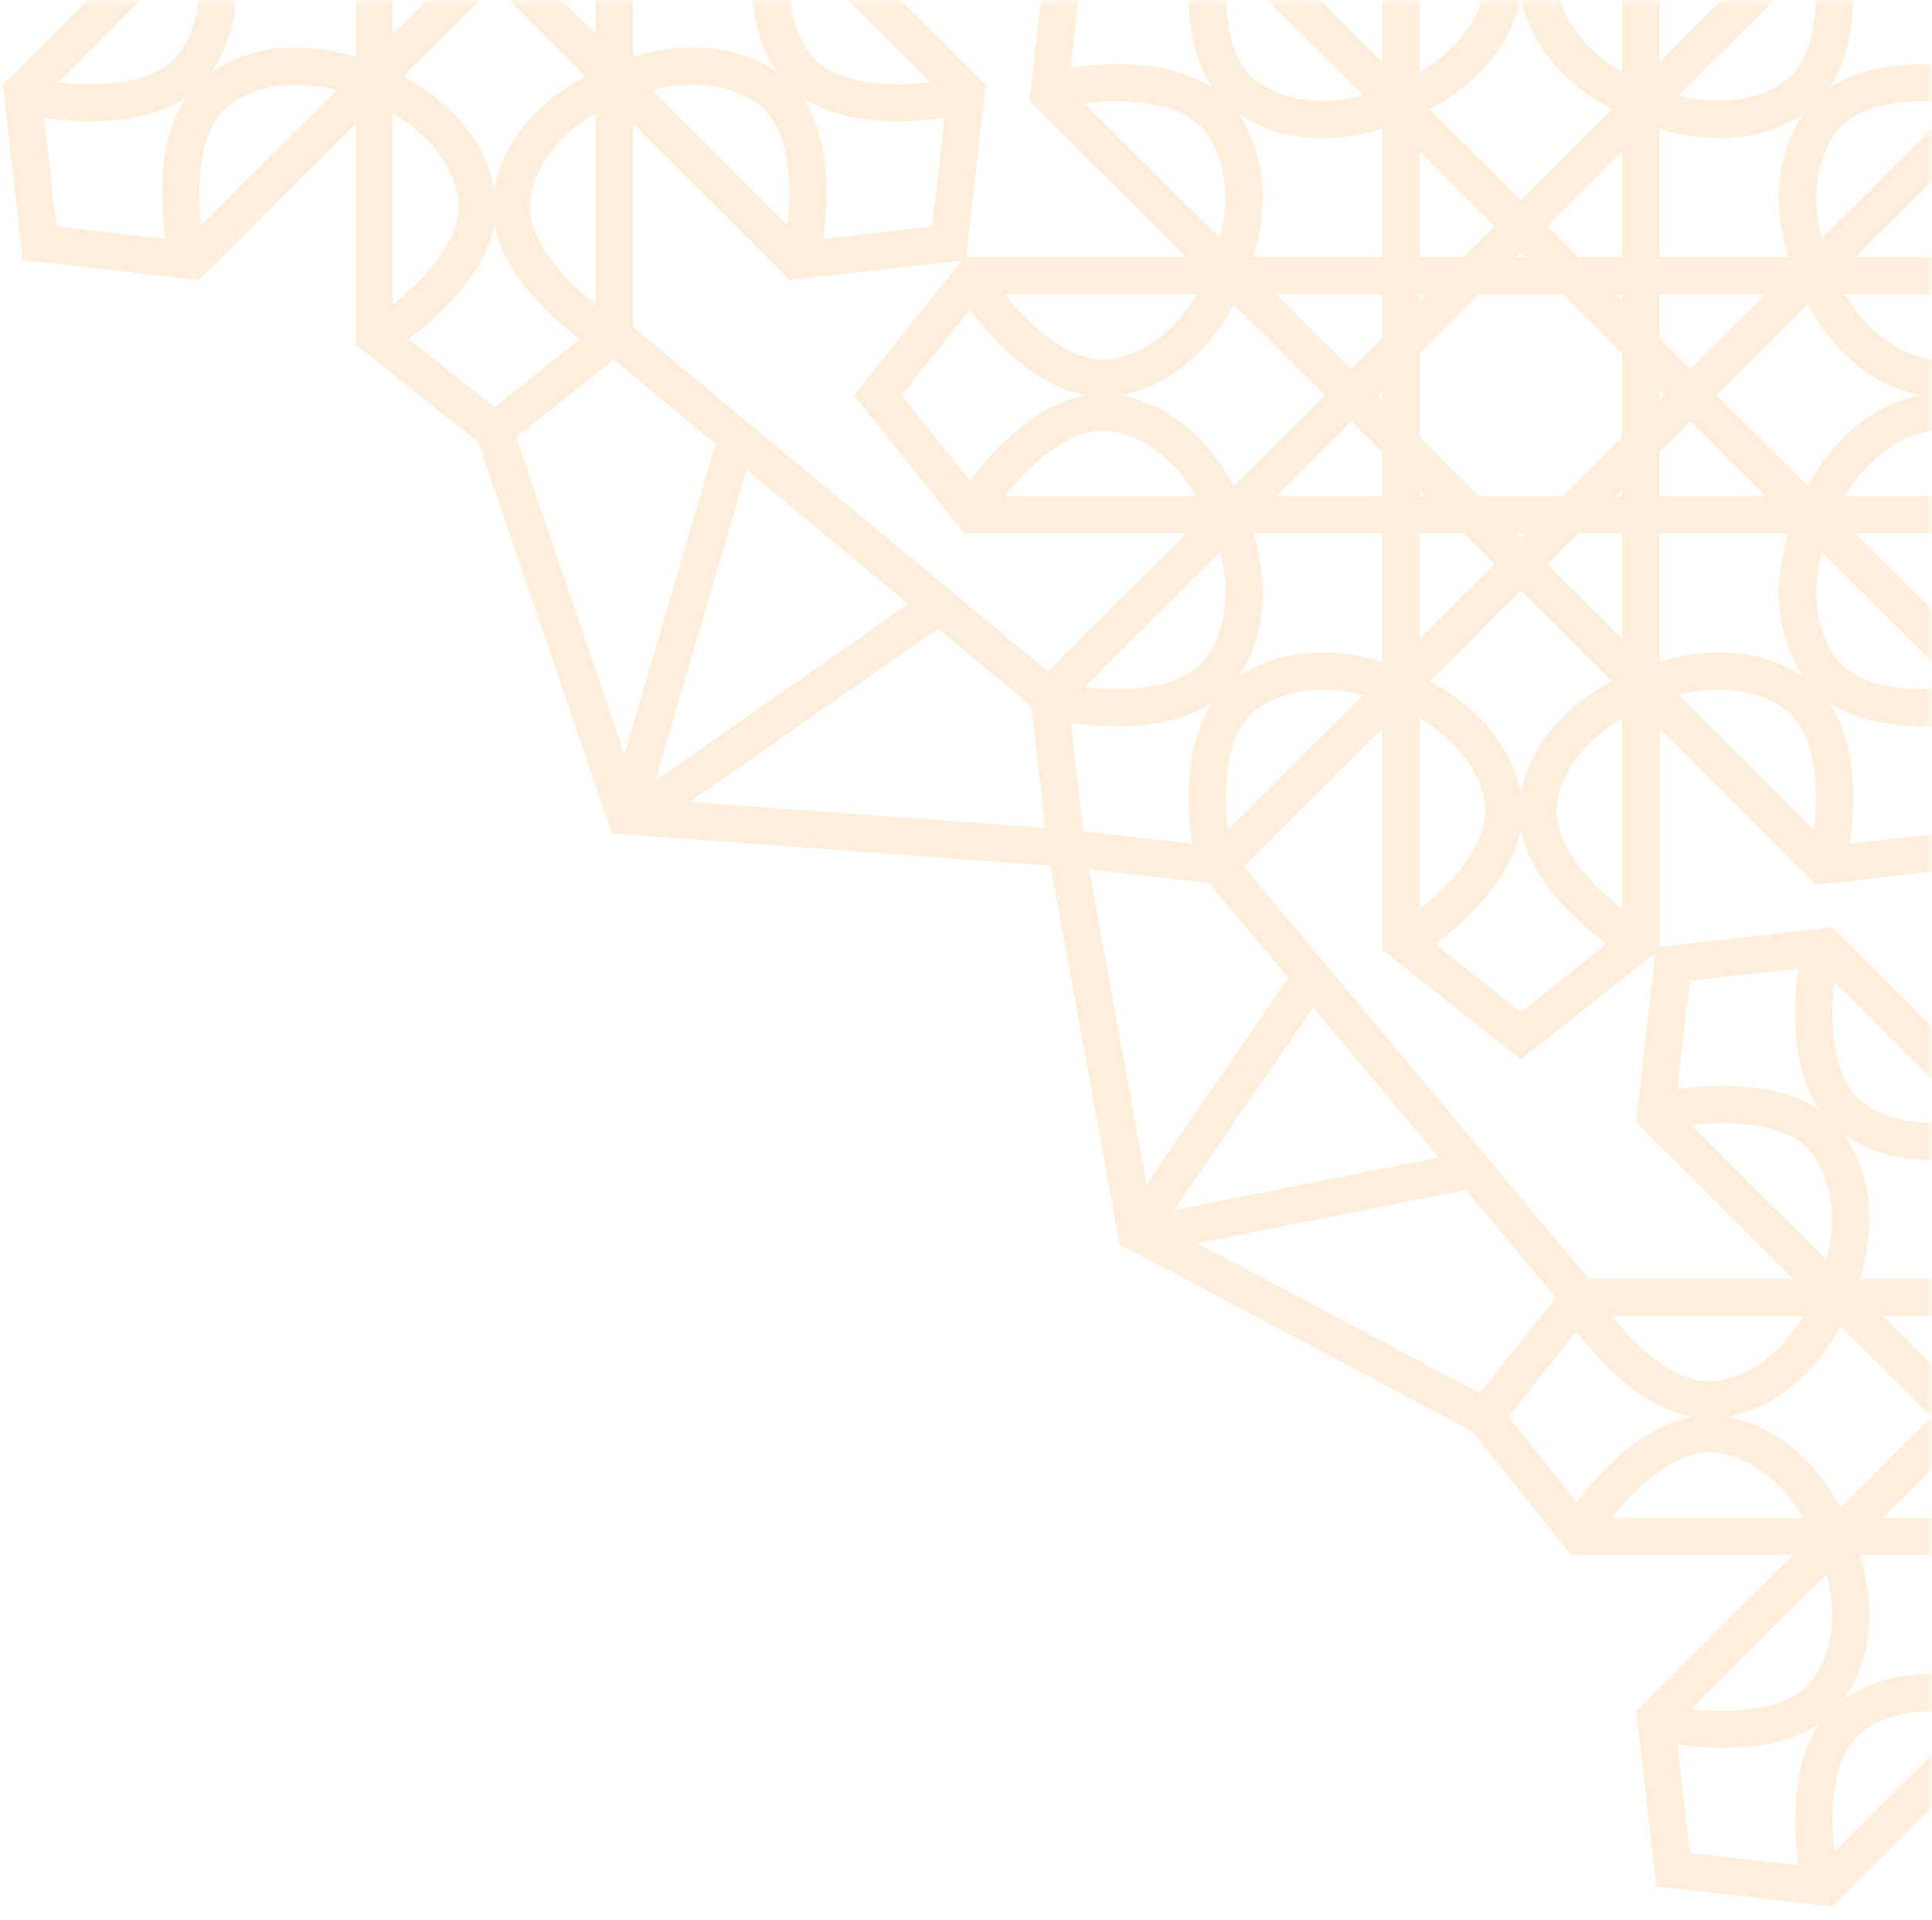 <svg width="168" height="167" viewBox="0 0 168 167" fill="none" xmlns="http://www.w3.org/2000/svg">
<mask id="mask0_1801_11298" style="mask-type:alpha" maskUnits="userSpaceOnUse" x="0" y="0" width="168" height="167">
<path d="M0 0H168V167C168 167 145.542 167 85.517 167C25.492 167 0 167 0 167V0Z" fill="#222120"/>
</mask>
<g mask="url(#mask0_1801_11298)">
<path d="M242.984 123.234L233.399 111.23H214.088L227.739 97.63L226.004 82.386L210.704 80.65L197.054 94.251V75.011L185.006 65.46L173.306 74.741L174.987 59.983L161.336 46.382H180.647L190.232 34.379L180.647 22.375H161.336L174.987 8.774L173.245 -6.469L157.945 -8.197L144.294 5.403V-13.837L132.246 -23.387L120.198 -13.837V5.403L106.548 -8.197L91.604 -6.508L100.965 -18.226L91.379 -30.23H72.069L85.719 -43.831L83.977 -59.074L68.677 -60.803L55.026 -47.202V-66.45L42.979 -76L30.931 -66.45V-47.21L17.28 -60.81L1.98 -59.082L0.246 -43.838L13.896 -30.238H-5.414L-15 -18.234L-5.414 -6.23H13.896L0.246 7.37L1.98 22.614L17.28 24.35L30.931 10.749V29.989L41.6 38.452L53.215 72.488L91.348 75.289L97.357 108.214L128.042 124.499L136.621 135.238H155.931L142.281 148.838L144.023 164.082L159.323 165.81L172.974 152.21V171.449L185.021 181L197.069 171.449V152.21L210.72 165.81L226.02 164.082L227.754 148.838L214.104 135.238H233.414L243 123.234H242.984ZM210.495 161.043L198.703 149.294C200.825 148.746 204.626 148.252 207.816 150.428C210.782 152.449 210.89 157.648 210.495 161.043ZM188.173 158.535C188.877 154.778 191.92 152.441 193.81 151.322V167.932C191.123 165.81 187.507 162.069 188.173 158.535ZM185.006 157.887C183.937 152.325 179.315 149.286 177.077 148.105L185.006 140.206L192.935 148.105C190.689 149.278 186.074 152.325 185.006 157.887ZM176.195 151.322C178.084 152.441 181.127 154.778 181.831 158.535C182.497 162.061 178.881 165.802 176.195 167.932V151.33V151.322ZM162.195 150.428C165.362 148.267 169.172 148.761 171.301 149.301L159.516 161.043C159.122 157.648 159.222 152.456 162.203 150.428H162.195ZM158.843 136.881C159.393 138.995 159.888 142.782 157.705 145.961C155.676 148.915 150.457 149.023 147.05 148.63L158.843 136.881ZM34.175 9.862C36.064 10.981 39.107 13.318 39.812 17.075C40.478 20.601 36.862 24.342 34.175 26.471V9.87V9.862ZM20.176 8.967C23.343 6.807 27.152 7.301 29.281 7.841L17.497 19.582C17.102 16.188 17.203 10.996 20.184 8.967H20.176ZM16.823 -4.579C17.373 -2.466 17.869 1.322 15.685 4.501C13.656 7.455 8.438 7.563 5.031 7.17L16.823 -4.579ZM5.039 -43.63C8.445 -44.023 13.656 -43.916 15.693 -40.961C17.861 -37.806 17.365 -34.01 16.823 -31.889L5.039 -43.63ZM17.489 -56.043L29.281 -44.294C27.16 -43.746 23.358 -43.252 20.168 -45.428C17.203 -47.449 17.094 -52.648 17.489 -56.043ZM39.812 -53.535C39.107 -49.779 36.064 -47.441 34.175 -46.322V-62.932C36.862 -60.81 40.478 -57.069 39.812 -53.535ZM42.986 -52.887C44.063 -47.325 48.677 -44.286 50.915 -43.105L42.986 -35.206L35.058 -43.105C37.303 -44.278 41.918 -47.325 42.986 -52.887ZM51.79 -46.322C49.901 -47.441 46.858 -49.779 46.153 -53.535C45.487 -57.061 49.103 -60.803 51.79 -62.932V-46.33V-46.322ZM65.797 -45.428C62.63 -43.267 58.821 -43.761 56.691 -44.301L68.476 -56.043C68.871 -52.648 68.77 -47.456 65.789 -45.428H65.797ZM69.142 -31.881C68.592 -33.995 68.096 -37.782 70.28 -40.961C72.308 -43.916 77.527 -44.023 80.934 -43.63L69.142 -31.881ZM106.757 -3.438L118.549 8.311C116.427 8.859 112.626 9.353 109.436 7.177C106.47 5.156 106.362 -0.043 106.757 -3.438ZM129.079 -0.93C128.375 2.826 125.332 5.164 123.442 6.283V-10.327C126.129 -8.205 129.745 -4.464 129.079 -0.93ZM132.246 -0.275C133.322 5.287 137.937 8.327 140.175 9.5L132.246 17.399L124.317 9.5C126.563 8.327 131.178 5.28 132.246 -0.275ZM141.057 6.283C139.168 5.164 136.125 2.826 135.421 -0.93C134.755 -4.456 138.371 -8.197 141.057 -10.327V6.275V6.283ZM155.064 7.177C151.897 9.338 148.088 8.844 145.959 8.304L157.743 -3.438C158.138 -0.043 158.038 5.149 155.057 7.177H155.064ZM158.409 20.724C157.859 18.61 157.364 14.822 159.547 11.644C161.576 8.69 166.795 8.582 170.202 8.975L158.409 20.724ZM170.202 59.775C166.795 60.168 161.576 60.06 159.547 57.105C157.379 53.95 157.875 50.155 158.417 48.033L170.202 59.775ZM181.831 87.933C181.127 91.689 178.084 94.027 176.195 95.146V78.536C178.881 80.658 182.497 84.399 181.831 87.933ZM185.006 88.581C186.082 94.143 190.697 97.182 192.935 98.355L185.006 106.254L177.077 98.355C179.323 97.182 183.937 94.135 185.006 88.581ZM193.81 95.138C191.92 94.019 188.877 91.682 188.173 87.925C187.507 84.399 191.123 80.658 193.81 78.529V95.13V95.138ZM207.816 96.033C204.65 98.193 200.84 97.699 198.711 97.159L210.495 85.418C210.89 88.812 210.79 94.004 207.809 96.033H207.816ZM211.161 109.579C210.612 107.466 210.116 103.678 212.3 100.499C214.328 97.545 219.547 97.437 222.954 97.83L211.161 109.579ZM209.597 147.735C204.89 144.557 199.47 145.66 197.046 146.408V135.238H208.266C207.514 137.652 206.407 143.052 209.597 147.735ZM197.054 132.005V128.202L199.756 125.51L206.276 132.005H197.054ZM181.359 132.005L176.202 126.868V119.6L181.359 114.463H188.653L193.81 119.6V126.868L188.653 132.005H181.359ZM185.416 135.238L185.006 135.647L184.596 135.238H185.416ZM106.757 72.187C106.362 68.793 106.47 63.593 109.436 61.572C112.602 59.412 116.412 59.906 118.541 60.446L106.757 72.187ZM55.034 28.446V10.742L68.685 24.342L83.629 22.653L74.267 34.371L83.853 46.375H103.164L91.108 58.386L55.034 28.446ZM78.991 52.531L56.985 67.913L64.93 40.867L78.983 52.531H78.991ZM42.986 16.427C41.918 10.865 37.295 7.825 35.058 6.653L42.986 -1.247L50.915 6.653C48.67 7.825 44.055 10.873 42.986 16.427ZM30.938 -23.202L28.236 -20.51L21.717 -27.005H30.931V-23.202H30.938ZM34.175 -27.005H34.756L34.175 -26.427V-27.005ZM30.938 -18.643V-17.825L30.528 -18.234L30.938 -18.643ZM28.236 -15.95L30.938 -13.258V-9.455H21.724L28.244 -15.95H28.236ZM18.016 -10.327C16.839 -12.564 13.78 -17.162 8.205 -18.226C13.788 -19.299 16.839 -23.896 18.016 -26.126L25.944 -18.226L18.016 -10.327ZM34.175 -10.034L34.756 -9.455H34.175V-10.034ZM34.175 -14.593V-21.86L39.332 -26.998H46.626L51.782 -21.86V-14.593L46.626 -9.455H39.332L34.175 -14.593ZM42.576 -30.238L42.986 -30.647L43.397 -30.238H42.576ZM135.901 25.6L141.057 30.738V38.012L135.901 43.15H128.607L123.45 38.012V30.745L128.607 25.607H135.901V25.6ZM131.843 22.375L132.254 21.966L132.664 22.375H131.843ZM157.743 72.187L145.951 60.438C148.072 59.891 151.874 59.397 155.064 61.572C158.03 63.593 158.138 68.793 157.743 72.187ZM135.421 69.68C136.125 65.923 139.168 63.586 141.057 62.467V79.076C138.371 76.955 134.755 73.213 135.421 69.68ZM132.246 69.032C131.17 63.47 126.555 60.431 124.317 59.258L132.246 51.358L140.175 59.258C137.929 60.431 133.315 63.478 132.246 69.032ZM123.442 62.459C125.324 63.57 128.367 65.892 129.079 69.68C129.745 73.206 126.129 76.947 123.442 79.076V62.459ZM94.383 34.379C89.831 35.22 86.06 39.517 84.341 41.808L78.402 34.379L84.341 26.95C86.06 29.241 89.831 33.538 94.383 34.386V34.379ZM120.198 39.347V43.15H110.984L117.504 36.654L120.206 39.347H120.198ZM119.796 34.379L120.206 33.97V34.788L119.796 34.379ZM123.442 42.572L124.023 43.15H123.442V42.572ZM107.283 42.278C106.106 40.041 103.048 35.443 97.473 34.379C103.055 33.306 106.106 28.709 107.283 26.479L115.212 34.379L107.283 42.278ZM96.815 37.534C100.585 38.236 102.932 41.268 104.054 43.15H87.384C89.513 40.473 93.276 36.87 96.815 37.534ZM108.986 46.375H120.206V57.553C117.79 56.805 112.362 55.702 107.662 58.88C110.853 54.19 109.745 48.789 108.994 46.382L108.986 46.375ZM123.442 46.375H127.26L129.962 49.067L123.442 55.563V46.375ZM131.843 46.375H132.664L132.254 46.784L131.843 46.375ZM134.538 49.067L137.24 46.375H141.057V55.563L134.538 49.067ZM140.477 43.15L141.057 42.572V43.15H140.477ZM144.294 57.553V46.375H155.513C154.762 48.782 153.655 54.19 156.845 58.88C152.137 55.702 146.717 56.805 144.294 57.553ZM144.294 39.347L146.996 36.654L153.516 43.15H144.294V39.347ZM144.294 34.78V33.962L144.704 34.371L144.294 34.78ZM146.996 32.095L144.294 29.403V25.6H153.516L146.996 32.095ZM157.217 26.471C158.394 28.709 161.452 33.306 167.027 34.371C161.444 35.443 158.394 40.041 157.217 42.271L149.288 34.371L157.217 26.471ZM141.057 26.178L140.477 25.6H141.057V26.178ZM123.442 26.178V25.6H124.023L123.442 26.178ZM120.198 29.403L117.496 32.095L110.976 25.6H120.19V29.403H120.198ZM108.986 22.375C109.738 19.968 110.845 14.56 107.655 9.878C110.071 11.513 112.68 12.014 114.979 12.014C117.147 12.014 119.029 11.567 120.198 11.204V22.375H108.979H108.986ZM96.815 31.216C93.276 31.879 89.513 28.277 87.384 25.6H104.062C102.947 27.474 100.616 30.506 96.815 31.216ZM55.034 -13.258L57.736 -15.95L64.256 -9.455H55.042V-13.258H55.034ZM51.79 -9.455H51.209L51.79 -10.034V-9.455ZM55.034 -17.825V-18.643L55.445 -18.234L55.034 -17.825ZM66.246 -6.23C65.495 -3.823 64.388 1.584 67.578 6.267C62.87 3.089 57.45 4.192 55.034 4.94V-6.238H66.254L66.246 -6.23ZM65.797 8.967C68.762 10.988 68.871 16.188 68.476 19.582L56.691 7.841C58.821 7.301 62.63 6.807 65.797 8.967ZM69.761 8.45C72.185 10.109 75.382 10.556 78.116 10.556C79.68 10.556 81.097 10.41 82.134 10.263L81.058 19.698L71.588 20.77C71.999 17.939 72.386 12.254 69.769 8.45H69.761ZM70.28 4.501C68.112 1.345 68.608 -2.45 69.15 -4.572L80.934 7.17C77.527 7.563 72.316 7.463 70.28 4.493V4.501ZM60.021 -18.234L67.949 -26.134C69.126 -23.896 72.185 -19.299 77.76 -18.234C72.177 -17.162 69.126 -12.564 67.949 -10.334L60.021 -18.234ZM57.729 -20.51L55.026 -23.202V-27.005H64.24L57.721 -20.51H57.729ZM51.79 -26.427L51.209 -27.005H51.79V-26.427ZM43.397 -6.23L42.986 -5.821L42.576 -6.23H43.397ZM47.973 -6.23H51.79V2.958L45.27 -3.538L47.973 -6.23ZM46.153 17.067C46.858 13.31 49.901 10.973 51.79 9.854V26.464C49.103 24.342 45.487 20.601 46.153 17.067ZM106.091 48.026C106.64 50.139 107.136 53.927 104.952 57.105C102.924 60.068 97.705 60.168 94.298 59.775L106.091 48.026ZM132.246 72.103C133.09 76.639 137.403 80.395 139.702 82.108L132.246 88.025L124.79 82.108C127.089 80.395 131.402 76.639 132.246 72.103ZM180.012 111.23H176.195V102.042L182.714 108.538L180.012 111.23ZM185.006 110.821L185.416 111.23H184.596L185.006 110.821ZM170.256 120.951L163.736 114.455H172.95V118.258L170.248 120.951H170.256ZM172.958 122.825V123.643L172.548 123.234L172.958 122.825ZM160.407 98.733C162.823 100.368 165.432 100.87 167.732 100.87C169.9 100.87 171.781 100.422 172.95 100.06V111.23H161.731C162.482 108.823 163.589 103.416 160.399 98.733H160.407ZM176.195 114.455H176.775L176.195 115.034V114.455ZM162.195 96.033C159.23 94.012 159.122 88.812 159.516 85.418L171.309 97.167C169.187 97.715 165.386 98.208 162.195 96.033ZM158.231 96.557C154.414 93.942 148.7 94.328 145.858 94.737L146.934 85.302L156.404 84.23C155.993 87.061 155.606 92.762 158.231 96.557ZM157.705 100.507C159.873 103.662 159.377 107.458 158.835 109.579L147.05 97.838C150.457 97.445 155.668 97.552 157.705 100.507ZM167.964 123.234L160.035 131.134C158.858 128.896 155.8 124.299 150.225 123.234C155.808 122.162 158.858 117.564 160.035 115.334L167.964 123.234ZM170.256 125.518L172.958 128.21V132.013H163.736L170.256 125.518ZM176.195 131.435L176.775 132.013H176.195V131.435ZM197.054 118.258V114.455H206.268L199.748 120.951L197.046 118.258H197.054ZM197.464 123.234L197.054 123.643V122.825L197.464 123.234ZM193.81 115.034L193.229 114.455H193.81V115.034ZM193.81 131.435V132.013H193.229L193.81 131.435ZM209.977 115.327C211.154 117.564 214.212 122.162 219.787 123.226C214.204 124.299 211.154 128.896 209.977 131.126L202.048 123.226L209.977 115.327ZM220.437 120.071C216.667 119.369 214.32 116.337 213.198 114.455H229.868C227.739 117.132 223.984 120.735 220.437 120.071ZM197.054 111.23V100.06C198.231 100.422 200.112 100.87 202.273 100.87C204.564 100.87 207.182 100.368 209.597 98.733C206.407 103.423 207.514 108.823 208.266 111.23H197.046H197.054ZM193.81 111.23H189.992L187.29 108.538L193.81 102.042V111.23ZM159.307 80.65L144.302 82.347V63.347L157.952 76.947L172.958 75.25V94.243L159.307 80.642V80.65ZM160.848 73.383C161.259 70.552 161.646 64.866 159.029 61.063C161.452 62.722 164.65 63.169 167.383 63.169C168.947 63.169 170.364 63.023 171.402 62.876L170.325 72.311L160.856 73.383H160.848ZM167.677 37.534C171.216 36.87 174.971 40.473 177.108 43.15H160.43C161.545 41.275 163.876 38.244 167.677 37.534ZM167.677 31.216C163.907 30.514 161.561 27.482 160.438 25.6H177.108C174.979 28.277 171.216 31.887 167.677 31.216ZM144.294 22.375V11.204C145.471 11.567 147.352 12.014 149.513 12.014C151.805 12.014 154.422 11.513 156.837 9.878C153.647 14.568 154.755 19.968 155.506 22.375H144.286H144.294ZM141.057 22.375H137.24L134.538 19.683L141.057 13.187V22.375ZM129.962 19.683L127.26 22.375H123.442V13.187L129.962 19.683ZM106.083 20.716L94.298 8.975C97.705 8.582 102.916 8.682 104.952 11.652C107.12 14.807 106.625 18.603 106.083 20.724V20.716ZM103.164 22.375H84.008L85.719 7.378L72.069 -6.223H91.224L89.513 8.774L103.164 22.375ZM71.178 -9.455C72.301 -11.337 74.647 -14.369 78.418 -15.071C81.956 -15.735 85.719 -12.132 87.849 -9.455H71.178ZM78.418 -21.389C74.647 -22.091 72.301 -25.123 71.178 -27.005H87.849C85.719 -24.328 81.964 -20.726 78.418 -21.389ZM55.034 -30.238V-41.408C56.211 -41.046 58.093 -40.598 60.253 -40.598C62.545 -40.598 65.162 -41.1 67.578 -42.735C64.388 -38.045 65.495 -32.645 66.246 -30.238H55.026H55.034ZM51.79 -30.238H47.973L45.27 -32.93L51.79 -39.426V-30.238ZM40.694 -32.922L37.992 -30.23H34.175V-39.418L40.694 -32.922ZM30.938 -30.238H19.719C20.47 -32.645 21.577 -38.053 18.387 -42.735C20.803 -41.1 23.412 -40.598 25.712 -40.598C27.88 -40.598 29.762 -41.046 30.931 -41.408V-30.238H30.938ZM7.555 -21.389C4.009 -20.733 0.253 -24.328 -1.876 -27.005H14.794C13.672 -25.123 11.326 -22.091 7.555 -21.389ZM7.555 -15.071C11.326 -14.369 13.672 -11.337 14.794 -9.455H-1.876C0.253 -12.132 4.016 -15.735 7.555 -15.071ZM30.938 -6.23V4.948C28.523 4.2 23.095 3.097 18.395 6.275C21.585 1.584 20.478 -3.816 19.727 -6.223H30.946L30.938 -6.23ZM34.175 -6.23H37.992L40.694 -3.538L34.175 2.958V-6.23ZM42.986 19.49C43.83 24.026 48.143 27.783 50.443 29.495L42.986 35.412L35.53 29.495C37.83 27.783 42.15 24.026 42.986 19.49ZM53.393 31.285L62.22 38.614L54.291 65.599L44.883 38.028L53.385 31.285H53.393ZM81.569 54.668L89.676 61.395L90.884 72.01L59.997 69.742L81.561 54.668H81.569ZM93.098 62.868C94.136 63.015 95.545 63.161 97.117 63.161C99.85 63.161 103.048 62.714 105.471 61.055C102.854 64.859 103.241 70.544 103.652 73.375L94.182 72.303L93.106 62.868H93.098ZM120.198 63.354V82.594L132.246 92.145L143.946 82.864L142.265 97.622L155.916 111.223H138.146L108.143 75.358L120.198 63.347V63.354ZM125.107 100.677L102.08 105.244L114.19 87.624L125.107 100.677ZM127.469 103.5L135.304 112.866L128.669 121.174L104.108 108.137L127.476 103.5H127.469ZM156.806 114.455C155.684 116.337 153.338 119.369 149.567 120.071C146.021 120.735 142.265 117.132 140.136 114.455H156.806ZM149.575 126.389C153.345 127.091 155.691 130.123 156.814 132.005H140.144C142.273 129.328 146.036 125.726 149.575 126.389ZM172.958 135.238V146.416C170.535 145.668 165.115 144.565 160.407 147.743C163.597 143.052 162.49 137.652 161.739 135.245H172.958V135.238ZM176.195 135.238H180.012L182.714 137.93L176.195 144.426V135.238ZM187.298 137.922L190 135.23H193.817V144.418L187.298 137.922ZM211.169 136.889L222.954 148.63C219.547 149.023 214.336 148.915 212.3 145.961C210.132 142.806 210.627 139.01 211.169 136.889ZM220.437 126.389C223.976 125.726 227.739 129.328 229.868 132.005H213.198C214.32 130.123 216.667 127.091 220.437 126.389ZM232.911 130.663C231.192 128.372 227.421 124.075 222.869 123.234C227.421 122.393 231.192 118.088 232.911 115.797L238.85 123.234L232.911 130.663ZM224.154 94.737C221.312 94.328 215.59 93.942 211.781 96.557C214.406 92.754 214.018 87.061 213.608 84.23L223.078 85.302L224.154 94.737ZM192.462 75.505C190.163 77.217 185.842 80.974 185.006 85.51C184.162 80.974 179.849 77.217 177.55 75.505L185.006 69.588L192.462 75.505ZM180.151 41.808C178.432 39.517 174.654 35.22 170.109 34.379C174.661 33.538 178.432 29.233 180.151 26.942L186.09 34.371L180.151 41.808ZM171.402 5.881C168.56 5.473 162.838 5.087 159.029 7.702C161.653 3.899 161.266 -1.794 160.856 -4.626L170.325 -3.553L171.402 5.881ZM139.71 -13.351C137.411 -11.638 133.098 -7.881 132.254 -3.345C131.41 -7.881 127.097 -11.638 124.797 -13.351L132.254 -19.268L139.71 -13.351ZM103.652 -4.633C103.241 -1.802 102.854 3.899 105.479 7.694C101.662 5.079 95.948 5.465 93.106 5.874L94.182 -3.561L103.652 -4.633ZM90.891 -10.797C89.172 -13.088 85.402 -17.385 80.849 -18.226C85.402 -19.067 89.172 -23.372 90.891 -25.663L96.83 -18.234L90.891 -10.805V-10.797ZM82.134 -46.724C79.293 -47.132 73.571 -47.518 69.761 -44.903C72.386 -48.706 71.999 -54.4 71.588 -57.231L81.058 -56.158L82.134 -46.724ZM50.443 -65.963C48.143 -64.251 43.822 -60.494 42.986 -55.958C42.142 -60.494 37.83 -64.251 35.53 -65.963L42.986 -71.88L50.443 -65.963ZM14.384 -57.238C13.974 -54.407 13.587 -48.706 16.212 -44.911C12.394 -47.526 6.68 -47.14 3.838 -46.731L4.915 -56.166L14.384 -57.238ZM-4.919 -25.663C-3.2 -23.372 0.571 -19.075 5.124 -18.226C0.571 -17.385 -3.2 -13.088 -4.919 -10.797L-10.858 -18.226L-4.919 -25.655V-25.663ZM3.838 10.263C4.876 10.41 6.285 10.556 7.857 10.556C10.59 10.556 13.78 10.109 16.212 8.45C13.594 12.254 13.982 17.939 14.392 20.77L4.922 19.698L3.846 10.263H3.838ZM94.701 75.613L105.131 76.793L112.037 85.047L99.695 102.999L94.701 75.605V75.613ZM137.101 115.797C138.82 118.088 142.591 122.393 147.143 123.234C142.591 124.075 138.82 128.372 137.101 130.663L131.162 123.234L137.101 115.797ZM145.858 151.724C146.896 151.87 148.305 152.017 149.877 152.017C152.61 152.017 155.808 151.569 158.231 149.911C155.614 153.714 156.001 159.399 156.412 162.231L146.942 161.158L145.866 151.716L145.858 151.724ZM177.542 170.963C179.841 169.251 184.162 165.494 184.998 160.958C185.842 165.494 190.155 169.251 192.455 170.963L184.998 176.88L177.542 170.963ZM213.6 162.238C214.011 159.407 214.398 153.722 211.781 149.918C214.204 151.577 217.402 152.024 220.135 152.024C221.699 152.024 223.116 151.878 224.154 151.731L223.078 161.174L213.608 162.246L213.6 162.238Z" fill="#FFC36C" fill-opacity="0.25"/>
</g>
</svg>
